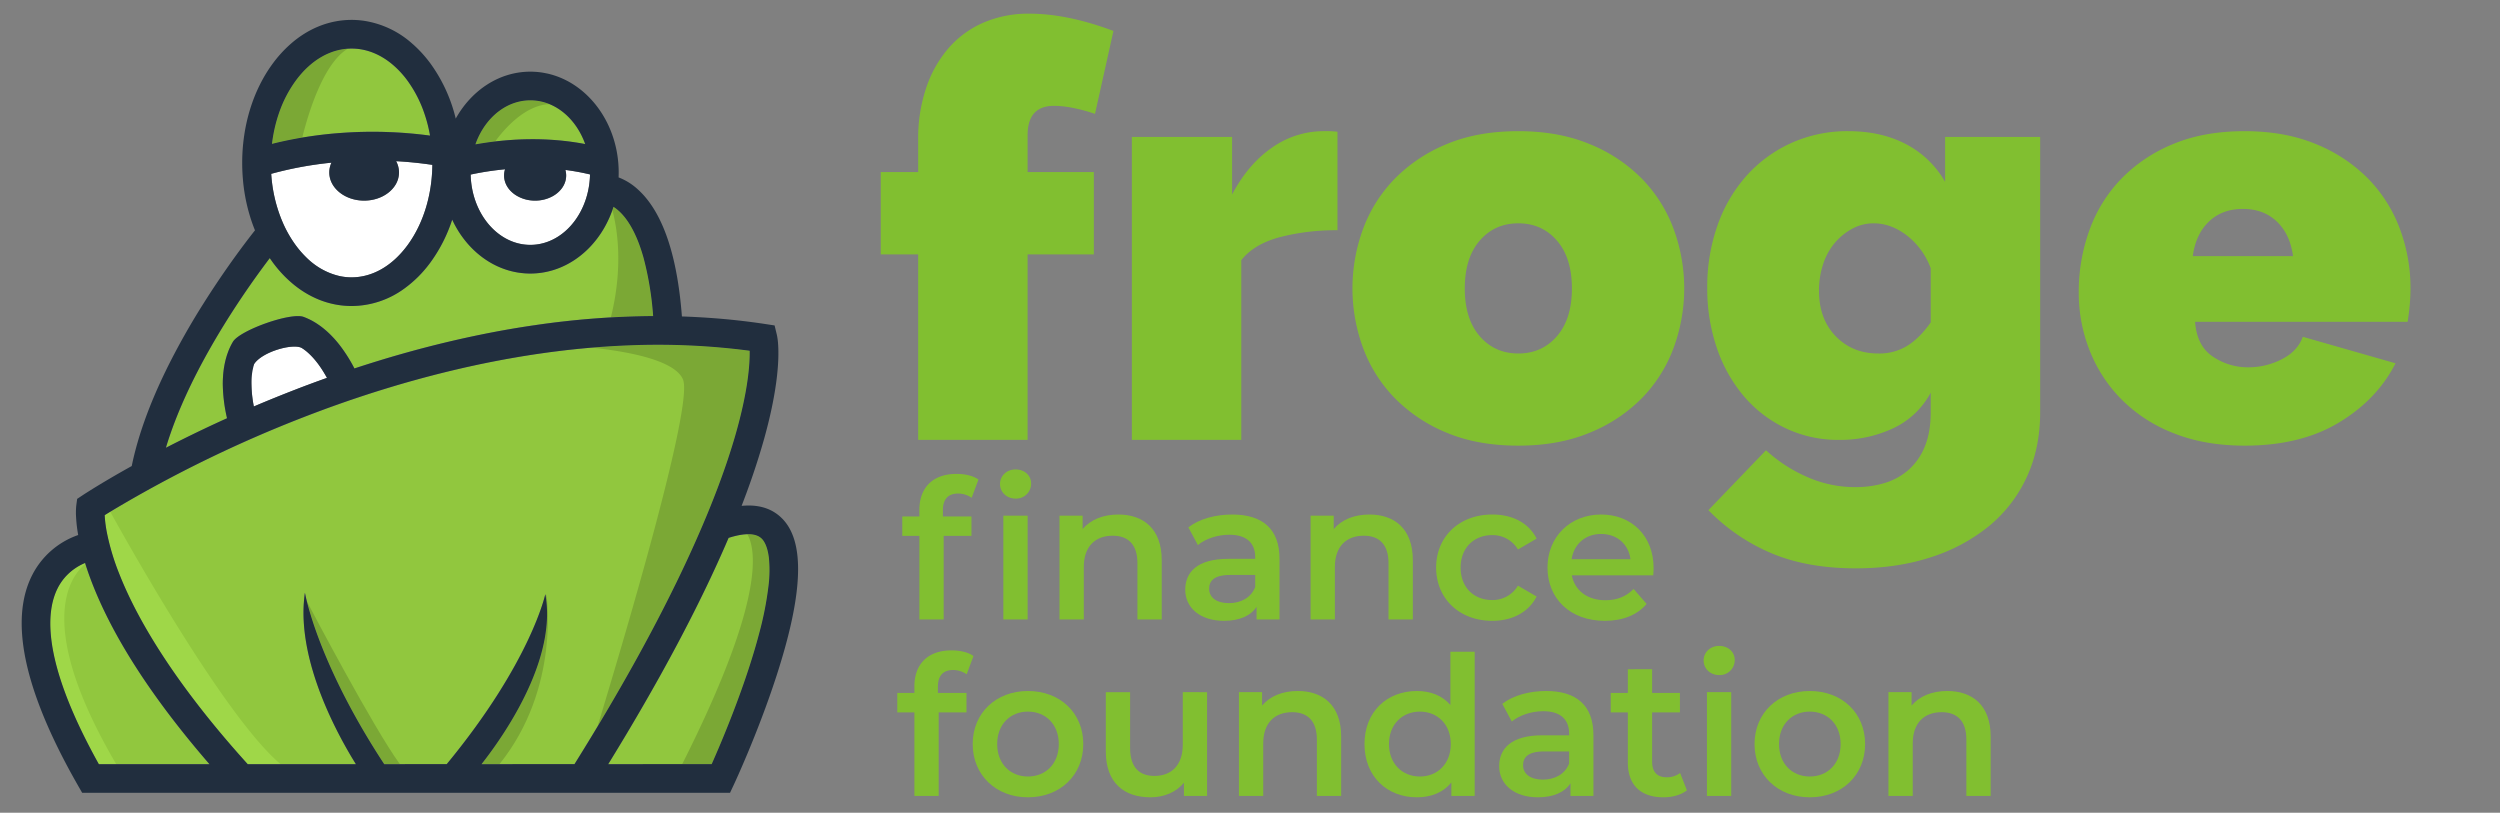 <svg xmlns="http://www.w3.org/2000/svg" viewBox="0 0 1415 460">
  <rect x="0" y="0" width="1415" height="460" fill="#808080" stroke="none"/>
  <g id="title-logo-fff-allgreen">
    <g id="shaded_bits" data-name="shaded bits">
      <g id="shade_primary" data-name="shade primary">
        <path d="M118.559,432.521H55.948c-31.77-56.951-30.337-85.49-23.378-99.451a30,30,0,0,1,15.587-14.417c.983,3.163,2.144,6.559,3.525,10.181C63.619,360.206,86.088,395.028,118.559,432.521Z" fill="#91c73e"/>
        <path d="M424.315,198.518c.143,7.409-.863,22.848-8.233,48.292-9.935,34.318-33.778,94.251-90.927,185.711H272.533c13.014-16.567,42.9-59.441,36.116-96.233,0,0-8.065,38.292-55.81,96.233H217.467c-38.376-58.471-44.88-97.045-44.88-97.045-5.433,36.776,17.951,79.528,28.85,97.045H140.219C95.98,383.616,76.3,347.121,67.58,324.982c-6.655-16.884-8.075-28.105-8.324-33.4,12.218-7.632,54.885-33.157,113.587-55.862C235.383,211.528,329.214,185.761,424.315,198.518Z" fill="#91c73e"/>
        <path d="M431.346,305.078c2.189,2.364,5.562,8.967,3.609,26.689-1.349,12.23-4.99,27.562-10.821,45.578-7.674,23.7-17.172,45.827-21.33,55.176H344.245c29.192-47.4,51.974-90.238,68.141-128.087C419.452,302.157,427.494,300.916,431.346,305.078Z" fill="#91c73e"/>
        <path d="M347.229,117.05c7.109,4.5,18.922,18.469,22.45,61.832a489.426,489.426,0,0,0-79.654,7.16,616.069,616.069,0,0,0-89.423,22.5A83.722,83.722,0,0,0,191.03,193.8c-5.84-7.085-12.347-11.933-19.206-14.446-7.318-2.674-36.122,7.574-40.006,14.132s-5.847,14.886-5.7,24.668a89.99,89.99,0,0,0,2.39,18.566c-12.858,5.808-24.454,11.477-34.6,16.706,13.116-43.874,44.5-88.492,58.779-107.332q.849,1.256,1.749,2.477C166.165,164.453,182,173.2,199.014,173.2s32.85-8.747,44.586-24.629a85.7,85.7,0,0,0,12.344-24.261c8.388,18.13,25.069,30.509,44.233,30.509C321.8,154.819,340.27,139.054,347.229,117.05Z" fill="#91c73e"/>
        <path d="M230.554,45.527a73.728,73.728,0,0,1,12.852,31.226,240.021,240.021,0,0,0-89.469,4.692c1.611-13.608,6.281-26.09,13.541-35.918,8.6-11.642,19.8-18.048,31.536-18.048S221.952,33.885,230.554,45.527Z" fill="#91c73e"/>
        <path d="M300.177,56.781c13.9,0,25.864,10.212,31.042,24.761-24.953-4.805-48.256-2.328-62.149.178C274.215,67.074,286.222,56.781,300.177,56.781Z" fill="#91c73e"/>
      </g>
      <g id="shade_white" data-name="shade white">
        <path d="M320.013,96.182a126.294,126.294,0,0,1,13.941,2.552c-.459,22.074-15.435,39.867-33.777,39.867-18.324,0-33.287-17.748-33.778-39.79a165.107,165.107,0,0,1,19.458-3,11.627,11.627,0,0,0-.547,3.535c0,7.845,7.865,14.2,17.57,14.2s17.57-6.358,17.57-14.2A11.708,11.708,0,0,0,320.013,96.182Z" fill="#fff"/>
        <path d="M244.719,93.317c-.194,17.327-5.213,33.493-14.165,45.614-8.6,11.639-19.8,18.051-31.54,18.051s-22.937-6.412-31.536-18.051C159.4,128,154.532,113.781,153.5,98.388a204.612,204.612,0,0,1,34.082-6.31,13.223,13.223,0,0,0-1.213,5.521c0,8.809,8.835,15.949,19.733,15.949s19.733-7.14,19.733-15.949a13.349,13.349,0,0,0-1.636-6.374C230.771,91.593,237.63,92.263,244.719,93.317Z" fill="#fff"/>
        <path d="M170.686,196.9c6.788,3.467,11.312,11.425,14.381,16.984q-9.212,3.275-18.446,6.856-11.948,4.627-22.951,9.33a69.476,69.476,0,0,1-1.336-12.147c-.074-4.967-.249-9.226,1.517-11.9C148.4,199.116,165.544,194.266,170.686,196.9Z" fill="#fff"/>
      </g>
      <g id="shade_dark" data-name="shade dark">
        <path d="M416.082,246.81c7.37-25.444,8.376-40.882,8.233-48.291a399.73,399.73,0,0,0-68.334-3.048q-10.632.4-21.1,1.3c20.68,2.176,47.085,7.077,51.695,18.027,5.862,13.921-30.329,137.031-48.4,196.468,41.676-69.35,62.924-118.725,73.751-151.178Q414.327,252.909,416.082,246.81Z" fill="#7ba835"/>
        <path d="M414.722,403.758c3.131-8.118,6.41-17.144,9.411-26.414q3.281-10.134,5.632-19.112a187.75,187.75,0,0,0,5.19-26.465,71.008,71.008,0,0,0,.234-16.1c-.742-6.133-2.511-9.149-3.844-10.588a7.2,7.2,0,0,0-.9-.806c-1.907-1.469-4.53-1.979-7.442-1.907,5.758,10.225,8.263,40.627-36.9,130.156h16.7C405.336,426.828,409.848,416.4,414.722,403.758Z" fill="#7ba835"/>
        <path d="M167.479,45.526A68.94,68.94,0,0,0,157.968,63.8a83.361,83.361,0,0,0-4.031,17.642q2.287-.583,4.987-1.2c3.55-.806,7.626-1.627,12.164-2.386,3.247-13.136,11.784-41.955,25.794-50.307C185.926,28.279,175.553,34.593,167.479,45.526Z" fill="#7ba835"/>
        <path d="M270.694,77.721q-.9,1.938-1.624,4c1.7-.306,3.542-.612,5.507-.9,1.8-.267,3.7-.522,5.7-.757,5.254-7.161,16.891-20.568,30.693-21.121a28.368,28.368,0,0,0-10.789-2.156C287.532,56.782,276.485,65.236,270.694,77.721Z" fill="#7ba835"/>
        <path d="M345.743,179.65q12.079-.7,23.936-.768a177.632,177.632,0,0,0-5.338-32.649c-5.114-18.519-12.224-26.088-17.112-29.181-.2.62-.423,1.224-.637,1.834C349.407,129.456,352.865,151.019,345.743,179.65Z" fill="#7ba835"/>
        <path d="M309.29,336.4q-.146,1.073-.3,2.1c2.313,16.015-2.028,33.04-8.707,48.469-8.453,19.527-20.627,36.491-27.751,45.56h10.153C317.488,389.229,309.29,336.4,309.29,336.4Z" fill="#7ba835"/>
        <path d="M197.105,398.162c5.517,10.441,12.214,21.946,20.361,34.358h8.874c-15.022-20.641-49.763-86.643-52.671-92.183C175.878,349.176,182.043,369.656,197.105,398.162Z" fill="#7ba835"/>
      </g>
      <g id="shade_light" data-name="shade light">
        <path d="M62.4,289.639c-1.181.722-2.216,1.362-3.093,1.91v.99a73.988,73.988,0,0,0,1.216,9.006,132.844,132.844,0,0,0,7.054,23.438c8.721,22.139,28.4,58.632,72.639,107.537h18.612C128.279,406.788,75.629,313.545,62.4,289.639Z" fill="#9fd748"/>
        <path d="M48.318,319.158c-.052-.167-.11-.34-.161-.5a30.717,30.717,0,0,0-10.9,7.575c-.081.089-.164.171-.245.261s-.155.185-.233.275a29.829,29.829,0,0,0-4.212,6.306c-6.238,12.515-8.016,36.764,14.568,82.679,2.607,5.3,5.521,10.875,8.809,16.77h9.845C19.4,353.394,39.626,326.3,48.318,319.158Z" fill="#9fd748"/>
      </g>
    </g>
    <path id="outline" d="M423.241,426.1c4.743-11.355,10.884-26.976,16.278-43.624,5.25-16.2,8.8-30.265,10.661-42.3,2.94-18.978,1.676-32.868-3.8-41.934a25.744,25.744,0,0,0-3.134-4.186c-.274-.3-.557-.576-.841-.855-5.085-5-11.8-7.356-20.081-7.052-.844.031-1.7.079-2.574.166q5.464-14.125,9.555-27.209,1.729-5.517,3.227-10.857c7.9-28.315,8.414-45.117,7.892-53.136a34.986,34.986,0,0,0-.725-5.62l-.583-2.419-.692-2.875-5.384-.822q-15.751-2.392-32.066-3.5-7.45-.512-15.007-.767c-2.338-30.59-8.967-52.834-19.758-66.358a46.22,46.22,0,0,0-5.615-5.935,33.959,33.959,0,0,0-10.471-6.406c.037-.794.047-1.587.051-2.385,0-.112.007-.222.007-.335,0-27.565-17.177-50.63-39.943-55.966-.372-.087-.75-.152-1.125-.23-1.264-.262-2.54-.486-3.835-.637a44.232,44.232,0,0,0-5.1-.295c-17.738,0-33.351,10.607-42.235,26.559A88.054,88.054,0,0,0,243.6,35.892a70.4,70.4,0,0,0-9.2-10.246c-.108-.1-.212-.206-.32-.3-.183-.165-.373-.312-.557-.474a52.973,52.973,0,0,0-28.184-13.2c-.04,0-.08-.006-.12-.011a49.142,49.142,0,0,0-6.2-.4h0c-12.655,0-24.654,4.847-34.8,13.863a69.951,69.951,0,0,0-9.781,10.769c-11.189,15.148-17.353,35.149-17.353,56.337q0,3.622.242,7.191c.045.672.1,1.341.156,2.01.034.386.066.773.1,1.158a100.338,100.338,0,0,0,5.066,23.37q.782,2.238,1.667,4.414c-4.255,5.375-12.32,15.933-21.616,29.822-2.409,3.6-4.9,7.41-7.427,11.427A407.55,407.55,0,0,0,94.48,208.5c-.018.037-.038.074-.056.111-.243.494-.467.979-.706,1.471-9.345,19.218-15.769,37.18-19.163,53.7C57.5,273.25,47.616,279.749,46.74,280.327L44.4,281.878l-.729.482-.492,3.654-.011.089a39.934,39.934,0,0,0-.106,6.65,83,83,0,0,0,1.187,10.07,46.2,46.2,0,0,0-26.02,22.669q-6.8,13.367-5.836,31.712c1.216,23.318,11.832,52.575,31.785,87.454l2.335,4.081h366.68l2.189-4.676c.028-.059.1-.2.182-.392.733-1.581,3.5-7.608,7.208-16.445C422.925,426.856,423.083,426.477,423.241,426.1ZM404.675,321.754q4.067-8.819,7.711-17.32c.948-.306,1.915-.59,2.886-.848,1.15-.305,2.305-.566,3.448-.772,4.569-.822,8.917-.708,11.728,1.457a7.2,7.2,0,0,1,.9.806c1.333,1.439,3.1,4.455,3.844,10.588a71.008,71.008,0,0,1-.234,16.1,187.75,187.75,0,0,1-5.19,26.465q-2.349,8.967-5.632,19.112c-3,9.27-6.28,18.3-9.411,26.414-4.874,12.637-9.386,23.07-11.918,28.762H344.245q8.491-13.786,16.251-27.051Q386.793,360.544,404.675,321.754ZM272.535,432.52c7.124-9.069,19.3-26.033,27.751-45.56,6.986-16.138,11.433-34.025,8.363-50.672v0s-8.066,38.293-55.81,96.232H217.466c-8.147-12.412-14.844-23.917-20.361-34.358-20.469-38.739-24.517-62.685-24.517-62.685v0c-2.108,14.269.132,29.433,4.287,43.678,6.3,21.591,17,41.052,23.752,52.053.275.447.549.894.81,1.313H140.22c-44.239-48.9-63.918-85.4-72.639-107.537a132.844,132.844,0,0,1-7.054-23.438,71.007,71.007,0,0,1-1.271-9.962c1.132-.707,2.528-1.569,4.17-2.567a714.56,714.56,0,0,1,109.417-53.3c47.417-18.343,112.828-37.575,183.138-40.25a399.73,399.73,0,0,1,68.334,3.048c.143,7.409-.863,22.847-8.233,48.291q-1.764,6.091-4.151,13.281c-11.9,35.676-36.39,91.794-86.777,172.429ZM32.57,333.071a29.829,29.829,0,0,1,4.212-6.306c.078-.09.154-.187.233-.275s.164-.172.245-.261a30.717,30.717,0,0,1,10.9-7.575q.381,1.226.8,2.5c.642,1.952,1.358,4,2.142,6.111.193.522.381,1.038.583,1.57,11.937,31.373,34.406,66.195,66.876,103.687H55.947c-3.288-5.895-6.2-11.468-8.809-16.77C24.554,369.835,26.332,345.586,32.57,333.071ZM167.479,45.526c8.6-11.64,19.8-18.046,31.535-18.046,8.51,0,16.727,3.38,23.883,9.662a53.13,53.13,0,0,1,7.657,8.385,69.382,69.382,0,0,1,9.894,19.458,81.971,81.971,0,0,1,2.957,11.768,246.337,246.337,0,0,0-50.5-1.5l-.326.022-.139.011a230.241,230.241,0,0,0-33.518,4.959q-2.7.612-4.987,1.2A83.361,83.361,0,0,1,157.968,63.8,68.94,68.94,0,0,1,167.479,45.526Zm163.74,36.016c-21.9-4.218-42.53-2.826-56.642-.726-1.965.292-3.809.6-5.507.9q.723-2.06,1.624-4c5.791-12.485,16.838-20.939,29.483-20.939,10.855,0,20.535,6.233,26.72,15.9A43.519,43.519,0,0,1,331.219,81.542ZM282.2,96.2c1.186-.138,2.4-.271,3.656-.391a11.7,11.7,0,0,0-.546,3.536c0,4.412,2.489,8.354,6.394,10.959a20.175,20.175,0,0,0,11.176,3.243,20.441,20.441,0,0,0,10.066-2.572c4.534-2.568,7.5-6.815,7.5-11.63l0-.026a11.6,11.6,0,0,0-.108-1.554l-.008-.056a11.727,11.727,0,0,0-.32-1.527c1.828.231,3.673.515,5.525.83q2.937.5,5.9,1.15c.838.185,1.675.367,2.514.571-.431,20.7-13.62,37.626-30.38,39.662a28.32,28.32,0,0,1-3.4.205c-16.032,0-29.493-13.589-32.937-31.752a48.97,48.97,0,0,1-.841-8.038c2.374-.519,5.421-1.114,8.985-1.677C277.481,96.8,279.759,96.486,282.2,96.2Zm-82.751,60.766c-.145,0-.289.015-.435.015a32.306,32.306,0,0,1-6.532-.668c-.147-.03-.292-.074-.438-.106a39.19,39.19,0,0,1-18.961-10.8,54.917,54.917,0,0,1-5.6-6.477,66.8,66.8,0,0,1-7.329-12.744,82.736,82.736,0,0,1-6.646-27.8,204.408,204.408,0,0,1,34.081-6.309c-.084.184-.148.377-.224.565a13.167,13.167,0,0,0-.988,4.954c0,8.809,8.835,15.949,19.733,15.949,7.406,0,13.848-3.3,17.223-8.175A13.573,13.573,0,0,0,225.84,97.6a13.069,13.069,0,0,0-.4-3.171c-.01-.044-.014-.089-.025-.133,0-.014-.01-.027-.014-.04a13.7,13.7,0,0,0-1.2-3.03c6.569.368,13.429,1.038,20.516,2.093-.193,17.193-5.141,33.237-13.963,45.326-.068.094-.132.193-.2.287-.089.12-.183.231-.272.35C221.824,150.55,210.911,156.813,199.449,156.967Zm-46.767-10.873c.177.261.365.511.544.769.4.573.794,1.148,1.206,1.708a68.667,68.667,0,0,0,11.881,12.553c9.686,7.868,20.909,12.077,32.7,12.077a50.8,50.8,0,0,0,29.809-9.858A66.958,66.958,0,0,0,243.6,148.571a85.681,85.681,0,0,0,12.343-24.258c8.391,18.127,25.069,30.507,44.234,30.507,17.326,0,32.618-10.125,41.595-25.465a60.454,60.454,0,0,0,5.457-12.3c4.888,3.093,12,10.662,17.112,29.181a177.632,177.632,0,0,1,5.338,32.649,481.836,481.836,0,0,0-66.934,5.17c-4.227.615-8.463,1.265-12.721,1.989q-11.556,1.968-23.268,4.476-25.821,5.519-52.219,13.6-6.954,2.129-13.933,4.424a86.759,86.759,0,0,0-7.748-12.417c-.588-.779-1.192-1.556-1.826-2.325-.019-.024-.04-.044-.059-.068-.664-.8-1.338-1.573-2.018-2.319-.23-.252-.465-.487-.7-.733-.478-.506-.958-1-1.444-1.483-.271-.266-.545-.521-.819-.779-.458-.432-.918-.854-1.383-1.261q-.426-.374-.856-.733-.705-.59-1.418-1.138c-.28-.217-.56-.436-.842-.644-.513-.378-1.031-.735-1.551-1.084-.247-.166-.492-.341-.74-.5q-1.05-.673-2.115-1.268c-.07-.039-.139-.085-.21-.124q-1.087-.6-2.191-1.116c-.029-.014-.066-.023-.1-.037-.916-.426-1.838-.817-2.767-1.158-7.318-2.674-36.122,7.574-40.006,14.132q-.743,1.256-1.39,2.6-.585,1.21-1.09,2.491c-.113.285-.211.582-.318.872-.222.6-.44,1.2-.636,1.822-.113.353-.213.717-.317,1.077-.167.58-.328,1.164-.474,1.761-.095.39-.183.786-.269,1.183q-.194.893-.356,1.808c-.073.408-.144.818-.207,1.234-.1.635-.178,1.282-.253,1.934-.046.405-.1.808-.135,1.22-.068.73-.113,1.476-.154,2.226-.019.348-.048.689-.061,1.042-.042,1.114-.059,2.245-.043,3.4a90.2,90.2,0,0,0,2.39,18.565c-8.867,4-17.118,7.941-24.725,11.716-2.086,1.035-4.136,2.061-6.121,3.07q-1.908.969-3.754,1.92c11.756-39.327,38.187-79.238,53.82-100.66C149.532,150.29,151.2,148.047,152.682,146.094Zm-9.012,83.971c-.062-.318-.123-.649-.183-.979a68.366,68.366,0,0,1-1.153-11.169A36.848,36.848,0,0,1,143.861,206c4.557-6.879,21.609-11.714,26.789-9.125,6.414,4.14,11.344,11.432,14.416,17q-9.213,3.276-18.446,6.856c-2.647,1.025-5.247,2.056-7.825,3.089C153.614,225.9,148.56,227.981,143.67,230.065Z" fill="#212e3e"/>
    <g>
      <path d="M519.688,248.979V144.006H498.5V97.389h21.19V78.807a88.765,88.765,0,0,1,4.564-29.178,66.658,66.658,0,0,1,12.714-22.493,55.343,55.343,0,0,1,19.723-14.345,64.119,64.119,0,0,1,25.916-5.053q21.518,0,47.6,9.781L619.77,64.463a90.45,90.45,0,0,0-11.9-3.26,56.945,56.945,0,0,0-11.247-1.3q-15,0-15,16.626V97.389h37.49v46.617h-37.49V248.979Z" fill="#81bf30"/>
      <path d="M757.014,130.314a126.468,126.468,0,0,0-32.6,3.913q-14.668,3.91-21.842,13.04V248.979H640.633V77.5h56.723v32.6q9.123-17.275,22.658-26.57a50.543,50.543,0,0,1,29.176-9.291,55.117,55.117,0,0,1,7.824.326Z" fill="#81bf30"/>
      <path d="M859.379,252.238q-23.151,0-40.586-7.335a87.839,87.839,0,0,1-29.341-19.559,80.66,80.66,0,0,1-17.93-28.363,97.4,97.4,0,0,1,0-67.481,80.647,80.647,0,0,1,17.93-28.362,87.812,87.812,0,0,1,29.341-19.56q17.435-7.335,40.586-7.336,22.817,0,40.424,7.336a87.517,87.517,0,0,1,29.5,19.56A80.772,80.772,0,0,1,947.236,129.5a97.381,97.381,0,0,1,0,67.481,80.785,80.785,0,0,1-17.929,28.363A87.545,87.545,0,0,1,899.8,244.9Q882.2,252.24,859.379,252.238Zm-30.317-89q0,17.284,8.475,27.059t21.842,9.779q13.365,0,21.842-9.779T889.7,163.24q0-17.274-8.476-27.057T859.379,126.4q-13.371,0-21.842,9.781T829.062,163.24Z" fill="#81bf30"/>
      <path d="M1040.96,248.979a69.2,69.2,0,0,1-30.481-6.683,70.793,70.793,0,0,1-23.635-18.257,83.932,83.932,0,0,1-15.159-27.221,103.618,103.618,0,0,1-5.379-33.9,104.2,104.2,0,0,1,5.868-35.533,83.479,83.479,0,0,1,16.463-28.036A76.185,76.185,0,0,1,1013.9,80.926a76.984,76.984,0,0,1,32.274-6.684q18.581,0,32.6,7.336a54.465,54.465,0,0,1,22.168,21.353V77.5h53.79V233.33q0,20.218-7.5,36.513a78.194,78.194,0,0,1-21.19,27.71,99.715,99.715,0,0,1-32.926,17.766q-19.239,6.358-42.706,6.358-27.384,0-47.6-8.477a108.6,108.6,0,0,1-35.86-24.449l32.6-33.9a84.423,84.423,0,0,0,22.657,14.833,67.1,67.1,0,0,0,28.2,6.031,56.407,56.407,0,0,0,16.137-2.282,36.484,36.484,0,0,0,13.529-7.335,34.952,34.952,0,0,0,9.291-13.2q3.423-8.145,3.423-19.561V222.246a46.339,46.339,0,0,1-21.353,20.213A70.645,70.645,0,0,1,1040.96,248.979Zm22.168-48.9a30.328,30.328,0,0,0,16.463-4.4q7.006-4.4,13.2-13.2V151.83a41.851,41.851,0,0,0-13.529-18.582q-8.97-6.844-18.745-6.846a25.233,25.233,0,0,0-12.225,3.1,34.148,34.148,0,0,0-9.943,8.149,35.734,35.734,0,0,0-6.52,12.062,47.588,47.588,0,0,0-2.282,14.834q0,15.975,9.454,25.754T1063.128,200.078Z" fill="#81bf30"/>
      <path d="M1270.46,252.238q-22.494,0-40.1-7.009a84.832,84.832,0,0,1-29.5-19.071,81.973,81.973,0,0,1-18.093-27.709,88.6,88.6,0,0,1-6.194-32.927,102.37,102.37,0,0,1,6.031-35.208,81.409,81.409,0,0,1,17.93-29.013,86.6,86.6,0,0,1,29.34-19.723q17.436-7.335,40.587-7.336,22.815,0,40.424,7.336a87.513,87.513,0,0,1,29.5,19.56,80.789,80.789,0,0,1,17.93,28.362,95.624,95.624,0,0,1,6.031,33.74q0,4.89-.489,9.944t-1.141,8.964H1242.424q.978,13.692,10.106,19.723a35.315,35.315,0,0,0,19.886,6.031,41.428,41.428,0,0,0,19.071-4.564q8.962-4.561,11.9-12.713l52.486,15q-10.437,20.537-32.111,33.577T1270.46,252.238Zm27.384-107.254q-1.635-12.384-9.128-19.56t-19.235-7.172q-11.735,0-19.233,7.172t-9.128,19.56Z" fill="#81bf30"/>
    </g>
    <g>
      <path d="M541.376,268.229c4.729,0,9.35.99,12.43,3.189l-3.85,10.34a13.545,13.545,0,0,0-7.591-2.42c-5.719,0-8.689,3.19-8.689,9.461v3.519h16.17v11H534.115v47.3h-13.75v-47.3h-9.679v-11h9.679v-3.74C520.365,276.258,527.736,268.229,541.376,268.229Zm24.64,5.719c0-4.62,3.74-8.25,8.8-8.25s8.8,3.41,8.8,7.92a8.442,8.442,0,0,1-8.8,8.58C569.756,282.2,566.016,278.568,566.016,273.948Zm1.87,17.931h13.75v58.74h-13.75Z" fill="#81bf30"/>
      <path d="M657.535,316.959v33.66h-13.75v-31.9c0-10.45-5.17-15.51-13.971-15.51-9.789,0-16.389,5.939-16.389,17.709v29.7h-13.75v-58.74h13.091v7.59c4.509-5.391,11.659-8.25,20.239-8.25C647.085,291.219,657.535,299.248,657.535,316.959Z" fill="#81bf30"/>
      <path d="M724.2,316.188v34.431h-12.98v-7.15c-3.3,5.06-9.68,7.92-18.481,7.92-13.42,0-21.89-7.37-21.89-17.6,0-9.791,6.6-17.49,24.421-17.49h15.18v-.881c0-8.029-4.841-12.76-14.631-12.76-6.6,0-13.419,2.2-17.82,5.83l-5.39-10.009c6.271-4.84,15.4-7.26,24.861-7.26C714.4,291.219,724.2,299.248,724.2,316.188Zm-13.75,16.06v-6.819H696.254c-9.35,0-11.879,3.52-11.879,7.809,0,4.95,4.18,8.141,11.22,8.141C702.305,341.379,708.135,338.3,710.445,332.248Z" fill="#81bf30"/>
      <path d="M799.654,316.959v33.66H785.9v-31.9c0-10.45-5.17-15.51-13.97-15.51-9.789,0-16.39,5.939-16.39,17.709v29.7h-13.75v-58.74h13.091v7.59c4.51-5.391,11.659-8.25,20.239-8.25C789.2,291.219,799.654,299.248,799.654,316.959Z" fill="#81bf30"/>
      <path d="M812.853,321.248c0-17.6,13.2-30.029,31.79-30.029,11.439,0,20.57,4.729,25.08,13.639l-10.561,6.161a16.618,16.618,0,0,0-14.629-8.14c-10.121,0-17.82,7.039-17.82,18.369,0,11.44,7.7,18.371,17.82,18.371a16.622,16.622,0,0,0,14.629-8.14l10.561,6.16c-4.51,8.8-13.641,13.75-25.08,13.75C826.053,351.389,812.853,338.849,812.853,321.248Z" fill="#81bf30"/>
      <path d="M935.723,325.648h-46.09c1.649,8.581,8.8,14.081,19.029,14.081,6.6,0,11.771-2.09,15.95-6.38l7.37,8.469c-5.279,6.271-13.529,9.571-23.65,9.571-19.689,0-32.449-12.651-32.449-30.141s12.869-30.029,30.359-30.029c17.16,0,29.7,11.99,29.7,30.359C935.942,322.679,935.832,324.328,935.723,325.648Zm-46.2-9.129h33.331c-1.1-8.47-7.591-14.3-16.611-14.3C897.332,302.219,890.842,307.938,889.522,316.519Z" fill="#81bf30"/>
    </g>
    <g>
      <path d="M530.855,388.686v3.519h16.17v11h-15.73v47.3h-13.75v-47.3h-9.68v-11h9.68v-3.74c0-12.32,7.37-20.35,21.011-20.35,4.729,0,9.349.99,12.429,3.19l-3.849,10.34a13.547,13.547,0,0,0-7.591-2.42C533.825,379.225,530.855,382.415,530.855,388.686Z" fill="#81bf30"/>
      <path d="M550.545,421.135c0-17.6,13.2-30.03,31.24-30.03,18.26,0,31.35,12.43,31.35,30.03s-13.09,30.14-31.35,30.14C563.744,451.275,550.545,438.735,550.545,421.135Zm48.729,0c0-11.22-7.479-18.369-17.489-18.369-9.9,0-17.381,7.149-17.381,18.369s7.481,18.371,17.381,18.371C591.795,439.506,599.274,432.355,599.274,421.135Z" fill="#81bf30"/>
      <path d="M683.2,391.766v58.74h-13.09v-7.481c-4.4,5.391-11.33,8.25-18.92,8.25-15.07,0-25.3-8.25-25.3-25.96V391.766h13.75v31.679c0,10.67,5.059,15.731,13.75,15.731,9.57,0,16.059-5.941,16.059-17.711v-29.7Z" fill="#81bf30"/>
      <path d="M759.1,416.846v33.66h-13.75v-31.9c0-10.45-5.17-15.509-13.97-15.509-9.79,0-16.391,5.939-16.391,17.709v29.7h-13.75v-58.74h13.091v7.589c4.51-5.39,11.659-8.25,20.239-8.25C748.653,391.105,759.1,399.135,759.1,416.846Z" fill="#81bf30"/>
      <path d="M834.672,368.885v81.621h-13.2v-7.59c-4.619,5.609-11.44,8.359-19.47,8.359-17.05,0-29.7-11.879-29.7-30.14s12.65-30.03,29.7-30.03c7.59,0,14.3,2.53,18.92,7.92v-30.14Zm-13.529,52.25c0-11.22-7.591-18.369-17.491-18.369s-17.49,7.149-17.49,18.369,7.59,18.371,17.49,18.371S821.143,432.355,821.143,421.135Z" fill="#81bf30"/>
      <path d="M901.882,416.075v34.431H888.9v-7.151c-3.3,5.061-9.68,7.92-18.48,7.92-13.42,0-21.891-7.37-21.891-17.6,0-9.791,6.6-17.49,24.421-17.49h15.18v-.881c0-8.03-4.84-12.76-14.63-12.76-6.6,0-13.42,2.2-17.82,5.83l-5.39-10.01c6.27-4.84,15.4-7.26,24.859-7.26C892.092,391.105,901.882,399.135,901.882,416.075Zm-13.75,16.06v-6.82H873.941c-9.349,0-11.879,3.521-11.879,7.81,0,4.95,4.18,8.141,11.22,8.141C879.992,441.266,885.822,438.186,888.132,432.135Z" fill="#81bf30"/>
      <path d="M954.791,447.315c-3.3,2.64-8.25,3.96-13.2,3.96-12.87,0-20.24-6.82-20.24-19.8v-28.27h-9.681v-11h9.681v-13.42H935.1v13.42h15.729v11H935.1v27.94c0,5.72,2.859,8.8,8.139,8.8a12.354,12.354,0,0,0,7.7-2.42Z" fill="#81bf30"/>
      <path d="M964.251,373.835c0-4.62,3.74-8.25,8.8-8.25s8.8,3.41,8.8,7.92a8.442,8.442,0,0,1-8.8,8.58C967.991,382.085,964.251,378.455,964.251,373.835Zm1.87,17.931h13.75v58.74h-13.75Z" fill="#81bf30"/>
      <path d="M993.068,421.135c0-17.6,13.2-30.03,31.241-30.03,18.26,0,31.35,12.43,31.35,30.03s-13.09,30.14-31.35,30.14C1006.269,451.275,993.068,438.735,993.068,421.135Zm48.731,0c0-11.22-7.48-18.369-17.49-18.369-9.9,0-17.38,7.149-17.38,18.369s7.48,18.371,17.38,18.371C1034.319,439.506,1041.8,432.355,1041.8,421.135Z" fill="#81bf30"/>
      <path d="M1126.719,416.846v33.66h-13.751v-31.9c0-10.45-5.17-15.509-13.97-15.509-9.79,0-16.39,5.939-16.39,17.709v29.7h-13.75v-58.74h13.09v7.589c4.51-5.39,11.66-8.25,20.24-8.25C1116.269,391.105,1126.719,399.135,1126.719,416.846Z" fill="#81bf30"/>
    </g>
  </g>
</svg>
